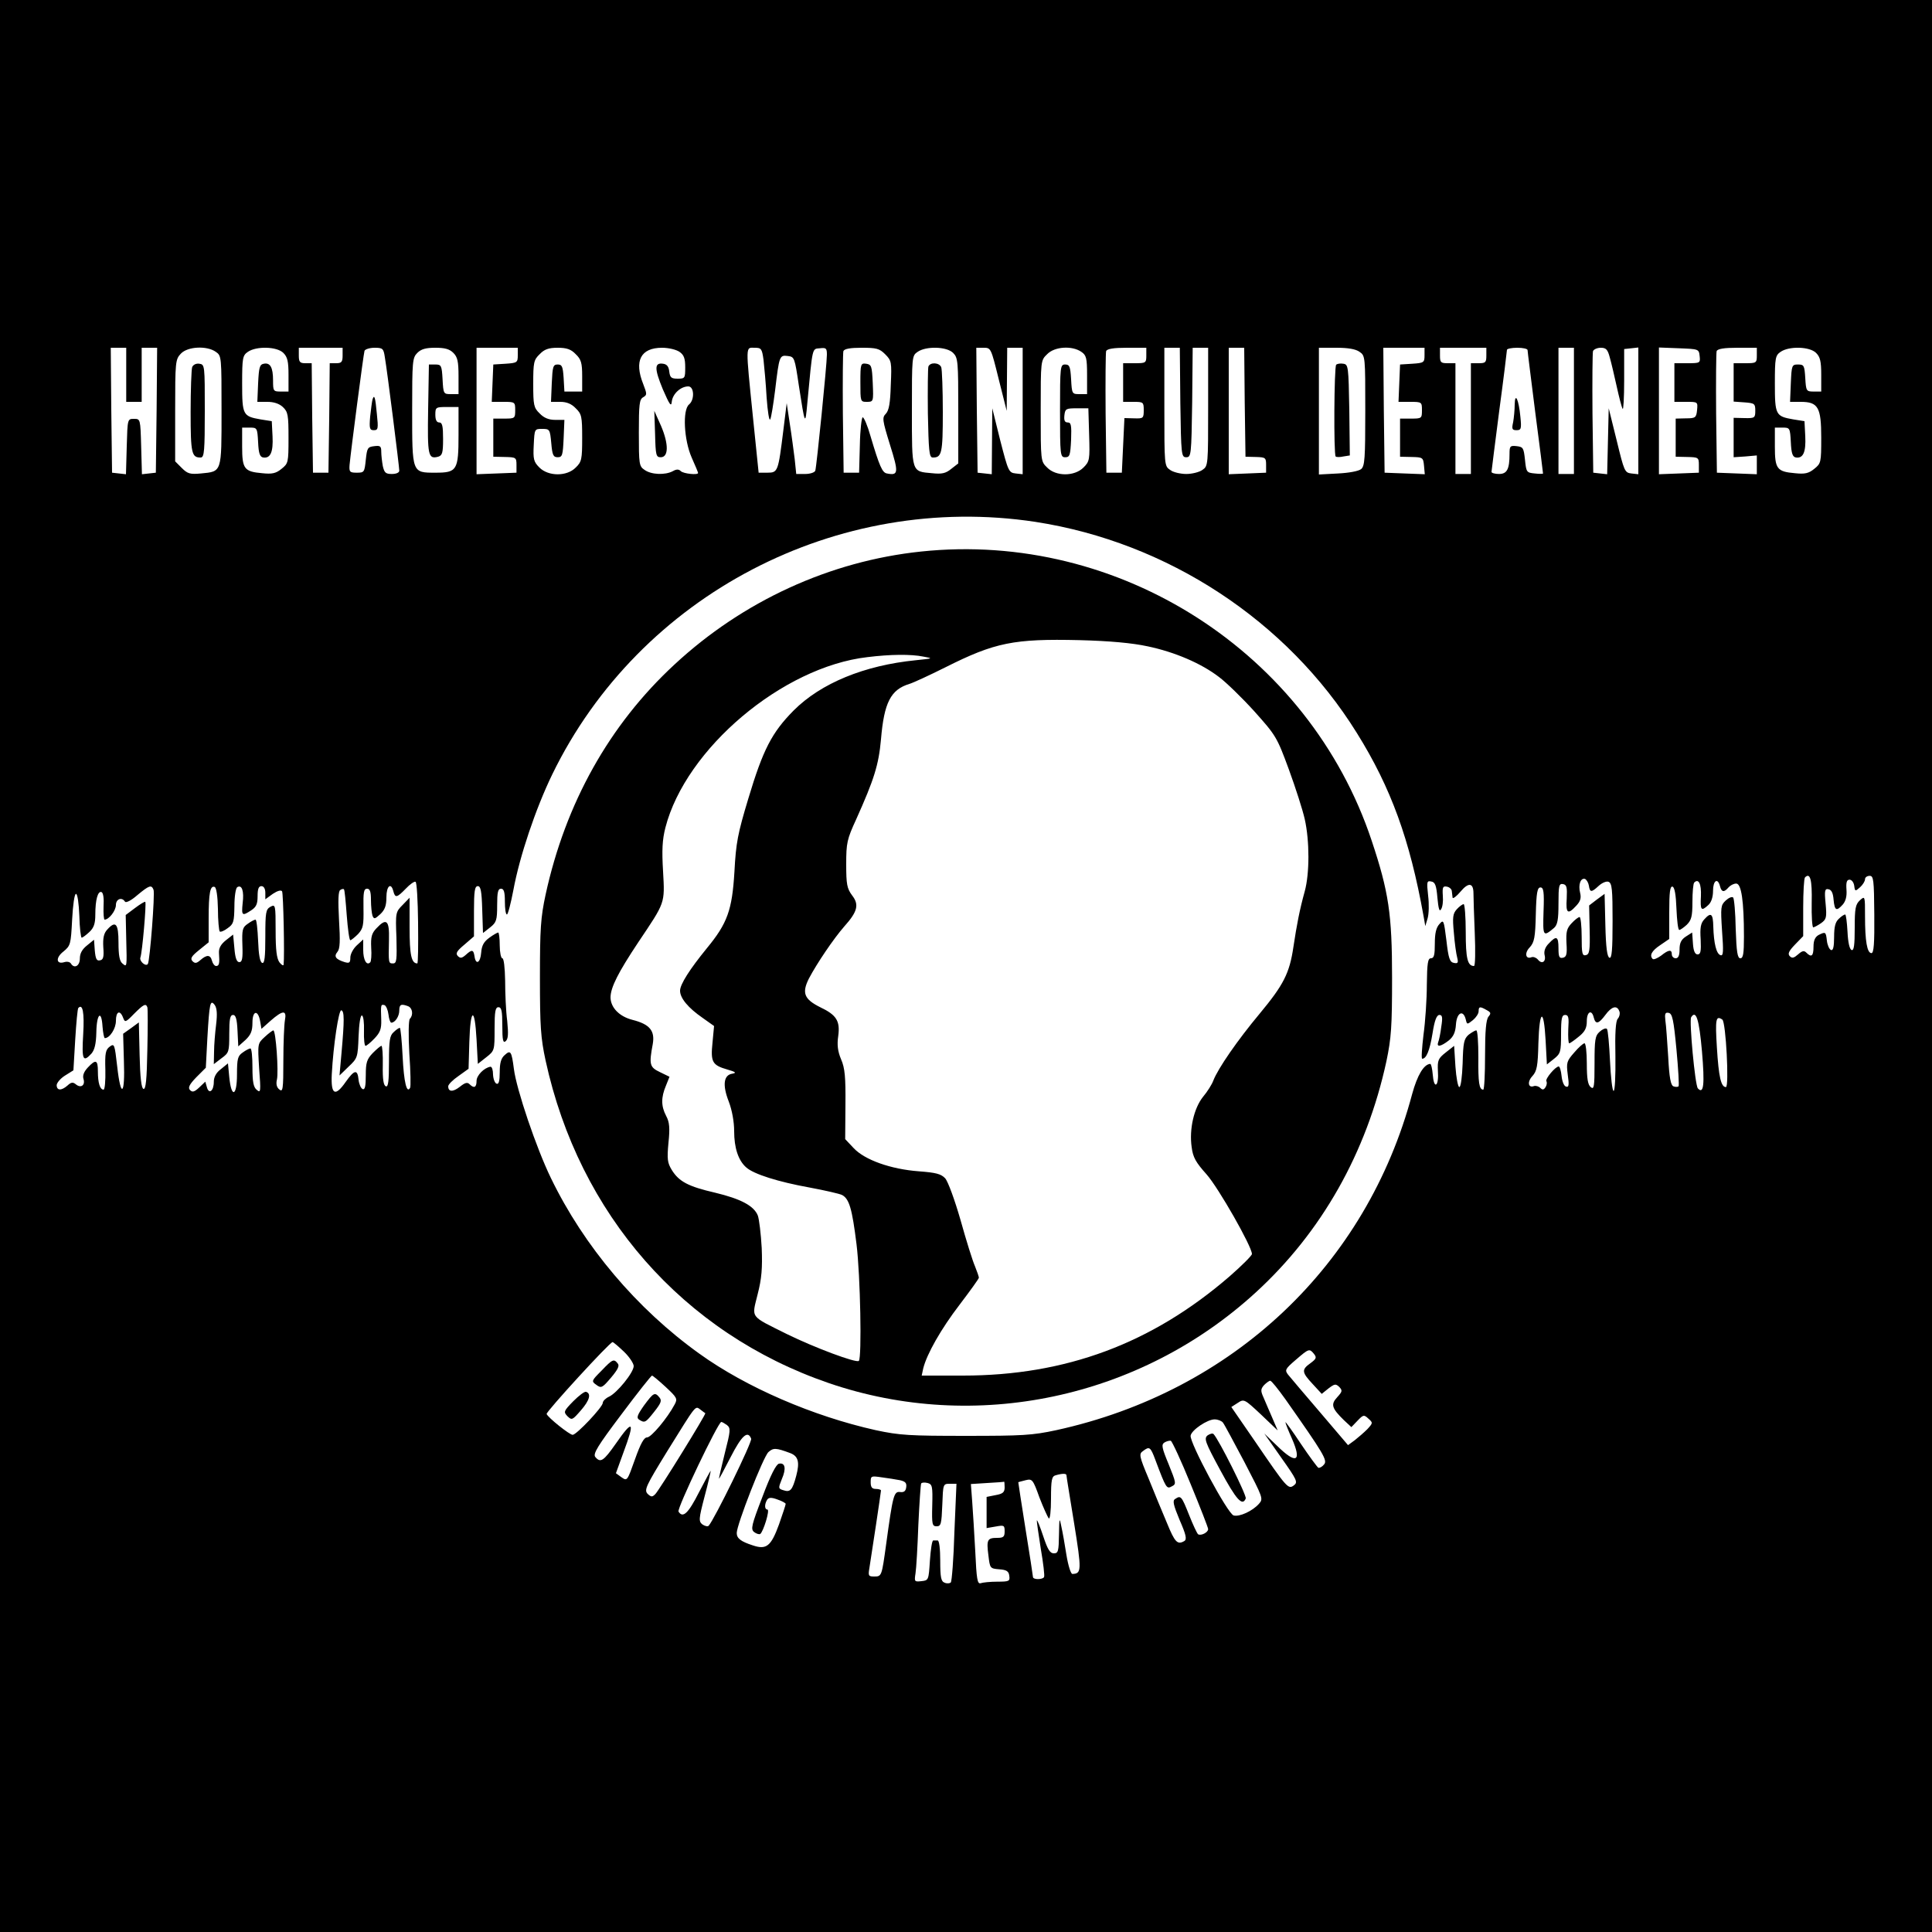 <?xml version="1.0" standalone="no"?>
<!DOCTYPE svg PUBLIC "-//W3C//DTD SVG 20010904//EN"
 "http://www.w3.org/TR/2001/REC-SVG-20010904/DTD/svg10.dtd">
<svg version="1.0" xmlns="http://www.w3.org/2000/svg"
 width="750pt" height="750pt" viewBox="0 0 750 750"
 preserveAspectRatio="xMidYMid meet">
<g transform="translate(0,750) scale(0.1,-0.1)"
fill="#000000" stroke="none">
<path d="M0 3750 l0 -3750 3750 0 3750 0 0 3750 0 3750 -3750 0 -3750 0 0
-3750z m490 2295 l0 -105 30 0 30 0 0 105 0 105 30 0 30 0 -2 -242 -3 -243
-27 -3 -27 -3 -3 108 c-3 107 -3 107 -28 107 -25 0 -25 0 -28 -107 l-3 -108
-27 3 -27 3 -3 243 -2 242 30 0 30 0 0 -105z m348 89 c22 -15 22 -19 22 -228
0 -242 2 -236 -80 -244 -42 -4 -52 -1 -74 21 l-26 26 0 197 c0 189 1 199 22
221 26 28 101 32 136 7z m262 -4 c16 -16 20 -33 20 -85 l0 -65 -30 0 c-29 0
-30 2 -30 43 0 51 -11 70 -36 65 -16 -3 -19 -14 -22 -76 l-3 -72 39 0 c25 0
46 -7 60 -20 20 -19 22 -31 22 -120 0 -96 -1 -99 -27 -120 -22 -18 -37 -21
-75 -17 -70 6 -78 17 -78 103 l0 74 30 0 c28 0 29 -1 32 -57 2 -44 7 -57 20
-59 28 -4 39 21 36 82 l-3 59 -44 7 c-68 12 -71 17 -71 139 0 100 2 109 22
123 33 23 113 21 138 -4z m230 -10 c0 -25 -4 -30 -25 -30 l-25 0 -2 -212 -3
-213 -30 0 -30 0 -3 213 -2 212 -25 0 c-21 0 -25 5 -25 30 l0 30 85 0 85 0 0
-30z m164 -7 c9 -51 56 -425 56 -440 0 -8 -12 -13 -29 -13 -24 0 -29 5 -35 31
-3 17 -6 42 -6 56 0 21 -4 24 -27 21 -26 -3 -28 -7 -33 -53 -5 -48 -6 -50 -35
-50 -27 0 -30 3 -28 30 5 54 54 430 58 443 2 6 20 12 39 12 32 0 35 -3 40 -37z
m266 17 c16 -16 20 -33 20 -90 l0 -70 -30 0 c-28 0 -29 1 -32 58 -3 53 -5 57
-28 57 l-25 0 -3 -174 c-3 -181 0 -194 39 -184 16 5 19 15 19 69 0 50 -3 64
-15 64 -10 0 -15 10 -15 30 0 29 2 30 45 30 l45 0 0 -108 c0 -138 -6 -147 -90
-147 -91 0 -90 -2 -90 242 0 190 1 204 20 223 15 15 33 20 70 20 37 0 55 -5
70 -20z m250 -9 c0 -28 -2 -30 -47 -33 l-48 -3 -3 -72 -3 -73 46 0 c44 0 45
-1 45 -32 0 -32 -1 -33 -42 -33 l-43 0 0 -74 0 -74 45 -1 c43 -1 45 -2 45 -31
l0 -30 -77 -3 -78 -3 0 246 0 245 80 0 80 0 0 -29z m225 4 c21 -20 25 -34 25
-85 l0 -60 -34 0 -35 0 -3 53 c-3 44 -6 52 -23 52 -18 0 -20 -8 -23 -72 l-3
-73 36 0 c25 0 44 -8 60 -25 23 -22 25 -32 25 -115 0 -83 -2 -93 -25 -115 -34
-35 -106 -35 -141 0 -22 22 -25 32 -22 88 3 62 3 62 33 62 29 0 30 -2 35 -55
4 -47 8 -55 25 -55 18 0 20 8 23 73 l3 72 -36 0 c-25 0 -44 8 -60 25 -23 22
-25 32 -25 115 0 83 2 93 25 115 18 19 35 25 70 25 35 0 52 -6 70 -25z m403 9
c17 -12 22 -25 22 -60 0 -42 -1 -44 -29 -44 -25 0 -30 4 -33 28 -2 19 -9 28
-24 30 -34 5 -34 -19 -1 -99 27 -62 33 -70 35 -47 4 30 35 58 64 58 23 0 25
-52 3 -70 -26 -21 -20 -138 10 -206 14 -31 25 -58 25 -60 0 -9 -57 -3 -67 7
-8 8 -17 8 -31 0 -30 -16 -84 -14 -110 5 -21 14 -22 22 -22 144 0 110 2 130
17 138 15 9 15 12 0 51 -36 90 -10 141 73 141 25 0 55 -7 68 -16z m326 -31 c3
-27 9 -92 12 -146 4 -55 10 -93 14 -85 4 7 12 58 19 113 16 134 17 137 49 133
26 -3 27 -6 43 -114 24 -156 25 -158 33 -69 21 223 18 210 49 213 24 3 27 0
27 -25 0 -37 -40 -435 -45 -450 -2 -7 -20 -13 -39 -13 l-35 0 -6 58 c-4 31
-12 93 -19 137 l-12 80 -13 -105 c-20 -161 -21 -165 -62 -165 l-34 0 -22 215
c-29 286 -29 270 6 270 26 0 29 -3 35 -47z m472 22 c25 -25 26 -30 22 -120 -2
-70 -7 -98 -19 -111 -15 -15 -14 -24 16 -121 34 -108 33 -120 -12 -111 -18 3
-29 28 -64 146 -11 39 -25 72 -30 72 -4 0 -10 -48 -11 -107 l-3 -108 -30 0
-30 0 -3 230 c-1 126 0 235 2 242 4 9 27 13 71 13 57 0 69 -3 91 -25z m264 5
c19 -19 20 -33 20 -224 l0 -205 -27 -21 c-22 -18 -37 -21 -75 -17 -80 7 -78 1
-78 243 0 209 0 213 22 228 33 23 113 21 138 -4z m177 -102 l31 -123 1 123 1
122 30 0 30 0 0 -246 0 -245 -27 3 c-27 3 -29 8 -60 128 l-31 125 -1 -128 -1
-128 -27 3 -28 3 -3 243 -2 242 28 0 c29 0 29 -1 59 -122z m321 106 c19 -13
22 -24 22 -90 l0 -74 -30 0 c-28 0 -29 1 -32 58 -3 49 -6 57 -23 57 -19 0 -20
-7 -20 -180 0 -173 1 -180 20 -180 18 0 20 8 23 68 2 56 0 67 -13 67 -12 0
-15 8 -13 28 3 25 6 27 48 27 l45 0 3 -103 c3 -97 2 -103 -22 -127 -35 -35
-107 -35 -141 0 -25 24 -25 25 -25 220 0 195 0 196 25 220 29 30 97 34 133 9z
m252 -14 c0 -29 -2 -30 -45 -30 l-45 0 0 -75 0 -75 40 0 c38 0 40 -1 40 -32 0
-32 -2 -33 -37 -32 l-38 1 -5 -106 -5 -106 -30 0 -30 0 -3 230 c-1 126 0 235
2 242 4 9 29 13 81 13 l75 0 0 -30z m132 -182 c3 -205 4 -213 23 -213 19 0 20
8 23 213 l2 212 30 0 30 0 0 -229 c0 -226 0 -230 -22 -245 -12 -9 -41 -16 -63
-16 -22 0 -51 7 -63 16 -22 15 -22 19 -22 245 l0 229 30 0 30 0 2 -212z m250
0 l3 -211 40 -1 c38 -1 40 -3 40 -31 l0 -30 -72 -3 -73 -3 0 246 0 245 30 0
30 0 2 -212z m446 196 c22 -15 22 -19 22 -228 0 -186 -2 -215 -16 -227 -10 -8
-48 -15 -90 -17 l-74 -4 0 246 0 246 68 0 c45 0 75 -5 90 -16z m252 -13 c0
-28 -2 -30 -47 -33 l-48 -3 -3 -72 -3 -73 46 0 c44 0 45 -1 45 -32 0 -32 -1
-33 -42 -33 l-43 0 0 -74 0 -74 45 -1 c43 -1 45 -2 48 -34 l3 -33 -78 3 -78 3
-3 243 -2 242 80 0 80 0 0 -29z m240 -1 c0 -27 -3 -30 -30 -30 l-30 0 0 -215
0 -215 -30 0 -30 0 0 215 0 215 -30 0 c-27 0 -30 3 -30 30 l0 30 90 0 90 0 0
-30z m160 21 c0 -6 14 -115 30 -243 17 -128 30 -234 30 -236 0 -2 -15 -2 -32
0 -32 3 -33 5 -38 53 -5 46 -7 50 -32 53 -26 3 -28 0 -28 -30 0 -60 -10 -78
-41 -78 -16 0 -29 4 -29 8 0 4 14 111 30 237 17 126 30 233 30 237 0 4 18 8
40 8 22 0 40 -4 40 -9z m180 -236 l0 -245 -30 0 -30 0 0 245 0 245 30 0 30 0
0 -245z m139 208 c6 -21 18 -72 27 -113 9 -41 19 -80 23 -87 3 -7 6 43 6 110
l0 122 28 3 27 3 0 -246 0 -246 -27 3 c-26 3 -28 9 -57 128 l-31 125 -3 -128
-3 -128 -27 3 -27 3 -3 230 c-1 126 0 235 2 242 3 7 17 13 30 13 21 0 27 -7
35 -37z m349 5 c3 -27 2 -28 -47 -28 l-51 0 0 -75 0 -75 46 0 c45 0 45 0 42
-32 -3 -29 -6 -32 -43 -32 l-40 -1 0 -74 0 -74 45 -1 c43 -1 45 -2 45 -31 l0
-30 -77 -3 -78 -3 0 246 0 246 78 -3 c76 -3 77 -3 80 -30z m222 2 c0 -29 -2
-30 -45 -30 l-45 0 0 -74 0 -75 42 -3 c39 -3 42 -5 42 -32 0 -28 -2 -30 -42
-29 l-42 1 0 -77 0 -76 45 3 45 4 0 -36 0 -37 -77 3 -78 3 -3 230 c-1 126 0
235 2 242 4 9 29 13 81 13 l75 0 0 -30z m230 10 c16 -16 20 -33 20 -85 l0 -65
-29 0 c-29 0 -30 2 -33 53 -3 48 -5 52 -28 52 -24 0 -25 -3 -28 -72 l-3 -73
41 0 c68 0 80 -21 80 -139 0 -97 -1 -100 -27 -121 -22 -18 -37 -21 -75 -17
-70 6 -78 17 -78 103 l0 74 30 0 c28 0 29 -1 32 -57 2 -44 7 -57 20 -59 28 -4
39 21 36 82 l-3 59 -44 7 c-68 12 -71 17 -71 139 0 100 2 109 22 123 33 23
113 21 138 -4z m-3030 -656 c512 -79 976 -383 1247 -819 133 -213 206 -415
259 -710 l7 -40 9 30 c5 17 6 56 2 88 -6 54 -5 59 12 55 15 -2 20 -15 24 -63
4 -43 8 -56 14 -45 6 8 9 32 7 53 -2 33 0 38 16 35 10 -2 19 -10 19 -18 1 -8
2 -19 3 -25 1 -5 15 5 31 24 31 37 50 34 50 -7 0 -15 2 -84 5 -154 3 -71 2
-128 -3 -128 -25 0 -32 29 -32 132 0 59 -4 108 -8 108 -5 0 -17 -9 -27 -20
-15 -17 -17 -30 -11 -92 3 -39 9 -82 13 -96 5 -20 2 -23 -13 -20 -16 3 -21 17
-29 87 -10 80 -11 82 -27 64 -13 -14 -18 -36 -18 -76 0 -44 -3 -57 -15 -57
-12 0 -15 -18 -16 -102 0 -57 -6 -145 -13 -195 -6 -51 -9 -93 -5 -93 16 0 29
31 40 98 8 51 16 72 27 72 11 0 13 -9 7 -46 -3 -26 -9 -53 -12 -60 -7 -20 10
-17 40 6 19 15 27 32 29 63 3 46 28 59 38 20 5 -21 5 -21 28 -3 12 10 22 25
22 34 0 19 5 20 31 5 17 -9 18 -13 7 -26 -9 -12 -13 -54 -13 -150 0 -73 -3
-133 -7 -133 -16 0 -20 27 -19 126 0 57 -3 104 -8 104 -5 0 -18 -8 -30 -17
-18 -16 -21 -31 -23 -111 -2 -53 -7 -92 -13 -92 -5 0 -12 36 -15 80 l-5 80
-33 -26 c-29 -23 -32 -30 -30 -72 2 -26 -1 -49 -7 -52 -6 -3 -11 13 -13 38 -2
23 -6 42 -10 42 -25 -2 -50 -44 -70 -117 -177 -665 -696 -1155 -1382 -1305
-93 -20 -132 -22 -350 -22 -218 0 -257 2 -350 22 -243 54 -503 166 -685 297
-243 174 -448 417 -576 681 -57 117 -134 345 -144 424 -9 70 -13 75 -36 54
-14 -12 -19 -31 -19 -66 0 -35 -4 -48 -12 -45 -7 2 -13 18 -14 35 0 18 -4 31
-10 31 -25 -4 -54 -34 -54 -55 0 -26 -10 -30 -27 -13 -9 9 -18 6 -38 -10 -27
-21 -45 -20 -45 2 0 7 18 25 40 40 l39 28 3 104 c4 133 21 139 28 10 l5 -95
33 26 c32 25 32 27 32 110 0 68 3 84 15 84 12 0 15 -15 15 -71 0 -58 3 -69 13
-61 10 9 11 28 6 79 -5 37 -8 107 -8 156 -1 51 -5 87 -11 87 -5 0 -10 23 -10
50 0 28 -3 50 -6 50 -3 0 -19 -9 -34 -20 -21 -15 -30 -30 -32 -58 -3 -40 -21
-50 -26 -14 -4 26 -10 27 -34 5 -15 -13 -21 -14 -31 -4 -9 10 -4 19 26 44 l37
32 0 98 c0 78 3 97 15 97 11 0 15 -19 17 -91 l3 -91 28 22 c24 19 27 28 27 86
0 50 3 64 15 64 11 0 15 -12 15 -50 0 -27 3 -50 8 -50 4 0 15 43 25 95 24 130
86 315 151 449 339 697 1106 1097 1876 980z m3013 -1478 c-1 -53 2 -96 6 -96
3 0 17 7 30 16 21 15 23 22 18 76 -5 51 -3 59 11 56 12 -2 18 -15 20 -41 4
-42 11 -46 36 -18 11 13 16 32 14 57 -2 29 1 39 12 39 8 0 16 -10 18 -23 3
-23 4 -23 23 -6 10 9 19 23 19 31 0 7 8 13 18 13 15 0 17 -14 18 -150 1 -113
-2 -150 -11 -150 -17 0 -25 47 -25 143 0 79 0 80 -20 62 -17 -16 -20 -31 -20
-107 0 -67 -3 -89 -12 -86 -8 3 -14 29 -16 71 -2 37 -6 67 -9 67 -4 0 -15 -7
-25 -17 -13 -12 -18 -30 -18 -70 0 -39 -4 -54 -12 -51 -7 3 -14 19 -16 36 -4
35 -5 36 -33 22 -13 -8 -19 -21 -19 -45 0 -37 -8 -43 -28 -23 -9 9 -16 7 -32
-7 -16 -14 -23 -16 -32 -7 -9 9 -4 20 20 45 l32 33 0 110 c0 61 3 114 7 118
20 20 28 -8 26 -98z m-865 66 c4 -27 10 -27 38 -1 13 12 30 19 38 16 14 -5 16
-30 16 -153 0 -112 -3 -145 -12 -142 -9 3 -14 40 -16 126 l-3 122 -30 -22 -30
-23 2 -95 c2 -81 -1 -95 -15 -98 -14 -3 -16 7 -16 72 0 42 -4 76 -8 76 -5 0
-19 -11 -31 -24 -19 -20 -22 -33 -20 -77 3 -44 0 -54 -14 -57 -14 -3 -17 4
-17 37 0 47 -8 50 -38 18 -14 -14 -19 -30 -16 -44 7 -26 -10 -38 -26 -18 -6 7
-17 12 -25 9 -23 -9 -28 17 -6 39 17 19 21 38 23 127 2 85 6 105 18 105 12 0
15 -16 12 -93 -3 -98 -2 -100 41 -64 13 12 17 31 17 94 0 70 2 79 18 76 14 -3
16 -12 14 -56 -4 -58 4 -64 37 -28 16 17 20 30 15 50 -8 32 2 59 19 54 6 -3
13 -14 15 -26z m-4545 -145 c1 -86 0 -157 -3 -157 -23 0 -30 33 -30 139 l0
116 -27 -28 c-27 -27 -28 -30 -24 -127 2 -86 1 -100 -13 -100 -18 0 -18 0 -16
93 2 75 -10 85 -49 43 -18 -19 -22 -33 -20 -75 2 -28 0 -54 -4 -57 -14 -14
-27 10 -27 48 l0 41 -25 -23 c-14 -13 -25 -34 -25 -47 0 -21 -4 -23 -22 -18
-35 11 -43 22 -28 40 10 12 11 42 6 125 -4 74 -3 111 5 115 5 4 12 5 14 3 3
-2 7 -48 11 -101 4 -53 10 -97 14 -97 3 0 17 11 30 24 20 22 22 34 21 100 -1
62 1 76 14 76 11 0 15 -11 15 -44 0 -24 3 -52 6 -61 6 -14 9 -13 30 6 18 17
24 33 24 66 0 44 18 59 27 23 7 -27 14 -25 48 10 16 17 33 29 38 27 5 -1 9
-73 10 -160z m4980 104 c-3 -55 1 -60 29 -34 11 10 18 30 18 55 0 40 18 52 27
18 6 -24 16 -25 33 -5 7 8 20 15 30 15 20 0 30 -68 30 -206 0 -66 -3 -84 -14
-84 -11 0 -15 24 -18 114 -1 63 -6 118 -10 122 -5 4 -17 -1 -29 -12 -19 -18
-20 -25 -14 -118 6 -81 5 -98 -6 -94 -16 5 -26 45 -28 111 -1 51 -9 57 -35 28
-14 -15 -17 -33 -14 -78 2 -46 0 -58 -12 -58 -10 0 -16 13 -18 42 l-3 43 -25
-16 c-18 -12 -24 -25 -24 -50 0 -24 -5 -34 -15 -34 -8 0 -15 7 -15 15 0 20
-12 19 -42 -5 -14 -10 -28 -16 -32 -13 -14 14 -4 32 29 54 l35 24 0 103 c0 79
3 103 13 100 8 -3 13 -32 15 -86 2 -45 6 -82 11 -82 4 0 17 9 29 20 18 18 22
32 22 89 0 37 3 71 7 75 17 17 28 -5 26 -53z m-6007 25 c6 -16 -14 -275 -22
-288 -8 -12 -34 11 -29 25 7 17 24 211 19 216 -2 2 -20 -9 -40 -24 l-36 -27 2
-92 c3 -113 3 -111 -15 -96 -11 9 -15 32 -15 81 0 74 -11 87 -44 50 -13 -14
-17 -33 -15 -68 3 -38 0 -49 -13 -51 -13 -3 -17 6 -20 38 l-3 42 -27 -22 c-19
-15 -28 -31 -28 -51 0 -29 -22 -41 -35 -19 -4 6 -15 8 -25 5 -32 -10 -35 17
-4 41 28 23 29 28 34 124 3 57 9 100 15 100 6 0 11 -37 13 -85 1 -47 6 -85 9
-85 4 0 17 10 30 22 17 16 23 32 23 67 0 59 10 93 24 88 7 -3 10 -24 8 -56 -1
-28 1 -51 4 -51 17 0 44 35 44 57 0 23 23 32 35 13 4 -6 24 4 48 25 47 39 55
41 63 21z m250 -74 c0 -45 4 -85 7 -88 3 -3 17 2 31 13 23 16 25 25 26 85 0
38 5 70 11 74 18 11 27 -15 21 -62 -5 -49 -2 -51 33 -28 20 13 25 25 25 55 0
28 4 39 15 39 9 0 15 -10 15 -26 l0 -25 29 21 c18 12 32 16 36 10 5 -8 10
-251 6 -285 -1 -5 -8 -1 -16 9 -11 15 -15 48 -15 123 0 101 -1 103 -20 93 -18
-10 -20 -21 -20 -116 0 -80 -3 -105 -12 -102 -9 3 -14 32 -16 86 -2 45 -6 82
-10 82 -4 0 -18 -7 -30 -16 -21 -14 -23 -23 -21 -83 2 -52 -1 -66 -12 -66 -10
0 -16 16 -19 53 l-5 54 -28 -22 c-20 -16 -28 -31 -27 -49 3 -41 1 -51 -11 -51
-6 0 -13 9 -16 20 -6 24 -20 25 -45 3 -15 -13 -21 -14 -31 -4 -9 10 -4 19 26
43 l37 30 0 93 c0 99 6 128 23 122 7 -2 12 -36 13 -85z m-7 -449 c-4 -32 -8
-80 -8 -106 l-1 -48 30 23 c29 21 30 25 30 95 0 57 3 73 15 73 10 0 15 -16 17
-61 l3 -61 28 25 c21 20 27 35 27 67 0 48 22 51 30 5 l5 -29 36 32 c47 41 63
42 55 1 -3 -17 -6 -88 -6 -156 0 -113 -2 -124 -16 -112 -10 8 -13 21 -9 38 7
29 -4 191 -14 191 -3 0 -19 -12 -34 -26 -27 -25 -27 -25 -21 -122 7 -90 6 -96
-9 -83 -13 10 -17 31 -17 87 0 41 -3 74 -8 74 -4 0 -18 -7 -30 -16 -19 -13
-22 -24 -22 -85 0 -86 -22 -93 -30 -10 l-5 53 -27 -22 c-19 -14 -28 -31 -28
-50 0 -35 -19 -50 -27 -20 l-6 21 -23 -22 c-19 -18 -27 -20 -36 -11 -9 9 -4
21 24 50 l37 37 6 115 c8 137 11 152 29 128 8 -12 10 -34 5 -75z m-267 67 c2
-5 2 -80 0 -166 -2 -115 -6 -154 -15 -151 -8 2 -13 43 -15 131 l-3 127 -30
-22 -31 -22 3 -106 c5 -133 -12 -147 -26 -21 -10 87 -11 90 -29 77 -16 -12
-19 -25 -17 -90 1 -43 -2 -77 -7 -77 -14 0 -22 26 -22 71 0 45 -8 48 -39 15
-15 -16 -21 -31 -17 -44 8 -25 -10 -38 -30 -21 -11 9 -18 8 -32 -5 -24 -21
-42 -20 -42 2 1 9 15 26 33 37 l32 20 7 119 c4 65 9 120 12 123 17 18 24 -17
19 -102 -6 -99 -1 -111 32 -75 12 14 18 37 19 82 1 73 20 90 24 23 2 -25 6
-45 9 -45 19 0 43 37 43 67 0 37 16 44 28 12 7 -19 10 -18 42 15 37 37 46 42
52 26z m936 -28 c2 -18 7 -32 11 -32 15 0 31 25 31 47 0 24 7 27 34 17 18 -7
21 -35 7 -49 -5 -6 -6 -62 -2 -135 5 -69 6 -129 3 -133 -13 -24 -24 22 -29
122 -3 61 -8 111 -11 111 -3 0 -14 -7 -24 -17 -15 -13 -18 -32 -18 -115 0 -75
-3 -99 -12 -95 -9 3 -13 27 -12 80 1 43 -2 77 -5 77 -4 0 -19 -13 -34 -28 -23
-24 -27 -37 -27 -86 0 -42 -3 -57 -12 -54 -7 3 -14 19 -16 36 -4 42 -16 40
-50 -8 -41 -59 -58 -50 -54 30 6 113 27 251 37 248 12 -3 12 -39 1 -163 l-8
-90 35 34 c35 33 36 36 39 118 2 49 7 82 13 81 6 -2 9 -29 8 -60 -1 -32 2 -58
6 -58 4 0 20 13 35 29 22 23 27 37 26 72 -2 59 -2 61 13 57 6 -3 13 -19 15
-36z m4778 13 c4 -8 1 -22 -6 -30 -8 -9 -11 -56 -9 -147 1 -75 -2 -133 -7
-133 -5 0 -11 53 -14 117 -3 64 -8 120 -12 124 -5 4 -17 -1 -28 -11 -18 -16
-20 -31 -20 -123 0 -92 -2 -103 -15 -92 -11 9 -15 33 -15 91 0 44 -4 79 -9 79
-5 0 -23 -16 -40 -36 -29 -33 -31 -39 -25 -86 6 -41 4 -50 -7 -46 -8 2 -15 21
-17 41 -2 20 -7 37 -11 37 -13 0 -53 -48 -48 -57 3 -5 2 -15 -3 -23 -7 -11
-12 -12 -21 -3 -6 6 -17 9 -24 7 -23 -9 -27 17 -6 39 17 19 21 38 23 127 4
132 21 139 28 12 l5 -94 28 22 c25 20 27 27 27 96 0 61 3 74 16 74 13 0 15
-10 12 -55 -1 -30 0 -55 4 -55 3 0 20 12 37 26 24 19 31 34 31 60 0 37 19 47
27 14 7 -28 19 -25 45 10 24 33 45 39 54 15z m222 -149 c7 -76 11 -141 8 -143
-3 -3 -12 -3 -20 0 -10 4 -16 33 -20 114 -4 59 -8 123 -11 141 -3 27 -1 33 13
30 14 -3 19 -26 30 -142z m99 -7 c11 -128 7 -169 -16 -144 -11 13 -34 262 -26
276 19 30 31 -7 42 -132z m79 123 c14 -9 27 -262 14 -262 -19 0 -28 39 -35
153 -7 112 -4 126 21 109z m-4264 -1289 c21 -20 38 -46 38 -56 0 -25 -65 -105
-96 -119 -13 -6 -24 -17 -24 -24 0 -16 -102 -124 -117 -124 -12 0 -96 67 -101
81 -3 8 245 279 256 279 3 0 23 -17 44 -37z m2679 -9 c11 -14 9 -19 -14 -36
-35 -25 -34 -35 9 -81 l35 -38 26 21 c24 18 28 19 42 6 13 -14 12 -18 -8 -40
-26 -28 -21 -43 26 -89 l29 -27 24 25 c22 23 25 24 42 8 18 -16 18 -17 -4 -41
-13 -13 -35 -32 -49 -43 l-26 -19 -109 128 c-60 70 -116 136 -124 146 -13 17
-11 22 30 57 51 44 53 45 71 23z m-2517 -128 c44 -41 47 -46 35 -68 -28 -53
-91 -128 -107 -128 -12 0 -25 -23 -47 -85 -30 -84 -30 -85 -52 -70 l-22 16 29
80 c46 123 38 132 -30 34 -47 -67 -59 -75 -79 -51 -10 12 9 43 101 165 62 83
116 151 119 151 3 0 27 -20 53 -44z m2406 -48 c149 -212 164 -237 150 -253 -7
-9 -17 -14 -22 -13 -4 2 -35 44 -68 93 -33 50 -60 87 -60 84 0 -4 11 -32 25
-63 40 -91 17 -102 -58 -28 l-49 47 66 -94 c61 -86 65 -95 49 -107 -22 -17
-27 -11 -152 172 l-91 132 25 16 c24 16 26 15 90 -45 l65 -62 -21 49 c-12 27
-27 63 -34 79 -12 26 -11 33 2 48 9 9 20 17 24 17 5 0 31 -33 59 -72z m-2252
-54 c4 -3 -177 -296 -194 -314 -12 -12 -16 -12 -30 1 -14 15 -7 30 76 165 115
185 108 177 129 162 9 -7 17 -13 19 -14z m2009 -36 c6 -7 43 -77 84 -154 72
-139 74 -142 56 -162 -25 -28 -75 -51 -98 -45 -23 6 -172 284 -167 310 4 22
65 63 93 63 13 0 27 -6 32 -12z m-1925 -10 c15 -12 14 -22 -8 -108 -13 -52
-23 -97 -23 -100 0 -3 20 34 45 83 43 84 67 106 80 72 5 -12 -143 -314 -165
-338 -4 -4 -15 -1 -24 5 -15 12 -15 20 8 108 14 52 24 97 24 100 0 3 -20 -34
-45 -82 -42 -83 -63 -103 -80 -76 -7 11 154 348 166 348 4 0 13 -6 22 -12z
m1800 -229 c37 -90 68 -169 68 -175 0 -13 -28 -27 -39 -20 -4 3 -20 37 -35 75
-29 73 -32 77 -54 62 -11 -6 -7 -23 17 -81 25 -57 29 -75 19 -82 -27 -16 -37
-6 -68 70 -18 42 -50 120 -71 172 -37 88 -38 96 -22 107 25 19 29 17 48 -34
42 -112 44 -114 64 -103 18 9 17 13 -12 85 -27 65 -29 77 -17 85 8 5 19 8 25
7 5 -2 40 -77 77 -168z m-1554 120 c31 -12 37 -35 23 -88 -15 -56 -23 -65 -50
-56 -20 6 -20 8 -6 43 18 41 13 65 -11 60 -11 -2 -33 -45 -64 -128 -43 -111
-46 -126 -33 -137 9 -7 19 -10 24 -8 12 8 39 95 28 95 -11 0 -12 20 -1 38 6 9
16 10 40 1 18 -6 32 -14 32 -17 0 -4 -12 -40 -26 -80 -31 -85 -49 -99 -102
-81 -46 15 -62 27 -62 48 0 32 103 296 123 314 19 17 29 17 85 -4z m1072 -86
c0 -5 14 -89 30 -188 29 -181 29 -194 -7 -195 -6 0 -16 31 -23 73 -6 39 -15
90 -20 112 -7 36 -8 33 -9 -32 -1 -65 -3 -73 -20 -73 -15 0 -24 15 -41 66 -12
36 -23 64 -25 62 -1 -2 6 -50 15 -108 10 -58 16 -108 13 -112 -2 -5 -13 -8
-24 -8 -10 0 -19 3 -19 8 0 4 -13 88 -29 187 -16 99 -28 180 -28 181 1 1 14 4
29 8 25 6 28 3 53 -67 15 -39 32 -76 36 -81 5 -6 9 27 9 76 0 74 3 87 18 91
28 8 42 7 42 0z m-647 -19 c22 -5 27 -11 25 -27 -2 -16 -9 -21 -24 -19 -24 3
-28 -13 -54 -203 -17 -123 -17 -125 -46 -125 -23 0 -24 3 -19 33 8 49 45 295
45 301 0 3 -9 6 -20 6 -15 0 -20 7 -20 26 0 25 2 25 43 19 23 -3 55 -8 70 -11z
m126 -98 c-2 -74 0 -81 17 -81 17 0 19 9 22 83 3 81 3 82 29 82 l26 0 -8 -187
c-3 -104 -10 -192 -14 -196 -4 -4 -15 -5 -24 -1 -14 5 -17 21 -17 85 0 46 -4
79 -10 79 -5 0 -13 0 -17 0 -5 0 -10 -35 -13 -77 -5 -77 -5 -78 -33 -81 -27
-3 -28 -2 -23 30 3 18 8 103 11 188 4 85 9 158 11 161 2 4 13 5 25 2 18 -5 20
-12 18 -87z m281 70 c0 -19 -7 -25 -35 -30 l-35 -7 0 -61 0 -60 35 6 c33 6 35
5 35 -19 0 -21 -5 -25 -29 -25 -38 0 -42 -7 -34 -68 6 -50 6 -51 42 -54 29 -2
37 -8 39 -25 3 -21 0 -23 -46 -23 -28 0 -57 -3 -65 -6 -13 -4 -16 16 -21 123
-4 70 -9 158 -12 195 l-5 67 63 4 c35 2 64 4 66 5 1 1 2 -9 2 -22z"/>
<path d="M746 6075 c-3 -9 -6 -88 -6 -175 0 -161 4 -177 40 -176 13 1 15 28
15 181 0 176 0 180 -21 183 -13 2 -24 -4 -28 -13z"/>
<path d="M1446 5949 c-2 -8 -6 -38 -9 -66 -4 -46 -2 -53 14 -53 17 0 18 6 12
63 -6 66 -10 78 -17 56z"/>
<path d="M2543 5815 c2 -83 4 -90 22 -90 31 0 31 52 1 122 l-26 58 3 -90z"/>
<path d="M3340 6016 c0 -75 0 -76 25 -76 26 0 26 1 23 73 -3 66 -5 72 -25 75
-22 3 -23 0 -23 -72z"/>
<path d="M3604 6077 c-2 -7 -3 -89 -2 -182 3 -143 5 -170 18 -171 36 -1 40 15
40 176 0 87 -3 165 -6 174 -7 19 -43 21 -50 3z"/>
<path d="M5187 6084 c-8 -8 -10 -348 -2 -356 3 -3 17 -3 30 0 l25 4 -2 177
c-3 169 -4 176 -23 179 -12 2 -24 0 -28 -4z"/>
<path d="M5880 5929 c0 -20 -3 -51 -6 -68 -6 -26 -4 -31 13 -31 18 0 20 5 15
53 -6 65 -21 98 -22 46z"/>
<path d="M3576 5359 c-354 -37 -692 -192 -958 -439 -253 -234 -423 -539 -500
-893 -19 -88 -22 -133 -22 -322 0 -189 3 -234 22 -322 130 -597 534 -1058
1099 -1252 569 -195 1208 -60 1657 351 256 234 431 543 508 898 19 91 22 134
22 325 0 246 -13 333 -79 531 -243 731 -980 1204 -1749 1123z m879 -368 c105
-22 208 -66 277 -119 27 -20 89 -80 137 -133 84 -94 88 -100 134 -225 26 -71
54 -158 62 -194 19 -84 19 -211 0 -280 -20 -72 -31 -130 -44 -216 -15 -102
-38 -147 -131 -259 -86 -103 -162 -213 -180 -260 -5 -14 -23 -43 -40 -63 -35
-44 -54 -125 -44 -195 5 -40 16 -59 58 -106 46 -52 176 -280 176 -309 0 -6
-39 -45 -87 -87 -302 -261 -636 -385 -1035 -385 l-160 0 6 28 c14 56 69 153
141 247 41 54 75 101 75 105 0 4 -7 24 -15 44 -9 20 -34 100 -56 179 -23 80
-49 151 -60 163 -16 17 -36 22 -102 27 -108 8 -211 44 -254 91 l-32 34 1 134
c1 106 -2 142 -17 176 -13 31 -16 56 -11 90 8 59 -7 82 -70 112 -62 31 -72 55
-44 111 31 59 96 155 137 202 52 58 59 85 31 121 -20 27 -23 43 -23 121 0 83
3 97 39 175 69 154 87 210 96 310 12 143 38 193 110 215 14 4 77 33 141 65
191 96 265 111 519 105 117 -3 205 -11 265 -24z m-870 -40 c39 -7 37 -7 -30
-14 -200 -20 -368 -89 -474 -195 -85 -86 -119 -152 -176 -342 -41 -136 -48
-171 -54 -285 -9 -148 -27 -199 -107 -296 -66 -81 -104 -140 -104 -165 0 -29
32 -67 87 -105 l45 -32 -6 -64 c-8 -76 -1 -88 58 -105 32 -9 36 -13 19 -16
-34 -5 -39 -44 -14 -108 13 -34 21 -79 21 -115 0 -65 16 -114 47 -141 29 -26
124 -56 246 -78 59 -11 116 -24 126 -29 28 -15 39 -54 56 -191 15 -121 21
-441 9 -453 -10 -9 -171 51 -279 104 -146 73 -137 60 -114 154 16 62 19 102
16 180 -3 55 -10 112 -15 126 -15 38 -66 65 -166 89 -104 24 -140 43 -168 88
-17 28 -19 42 -13 106 6 57 4 80 -9 104 -20 38 -20 72 -1 117 l14 35 -37 18
c-40 19 -43 29 -28 109 9 52 -12 77 -79 94 -51 13 -85 48 -85 88 1 39 30 96
107 212 106 158 104 150 97 276 -5 83 -3 123 9 170 79 307 455 624 784 662 89
11 169 12 218 2z"/>
<path d="M2335 2179 c-39 -39 -40 -41 -20 -55 19 -14 23 -12 57 28 26 31 34
46 26 55 -15 19 -20 17 -63 -28z"/>
<path d="M2225 2060 c-37 -38 -38 -41 -22 -58 17 -16 19 -15 52 23 34 39 41
65 20 72 -6 2 -28 -15 -50 -37z"/>
<path d="M2500 2044 c-26 -37 -30 -48 -19 -55 22 -14 25 -12 59 31 26 33 30
43 20 55 -18 22 -23 19 -60 -31z"/>
<path d="M4688 1928 c-15 -12 -10 -26 49 -135 62 -115 86 -142 99 -110 4 12
-104 228 -125 250 -4 4 -14 1 -23 -5z"/>
</g>
</svg>
